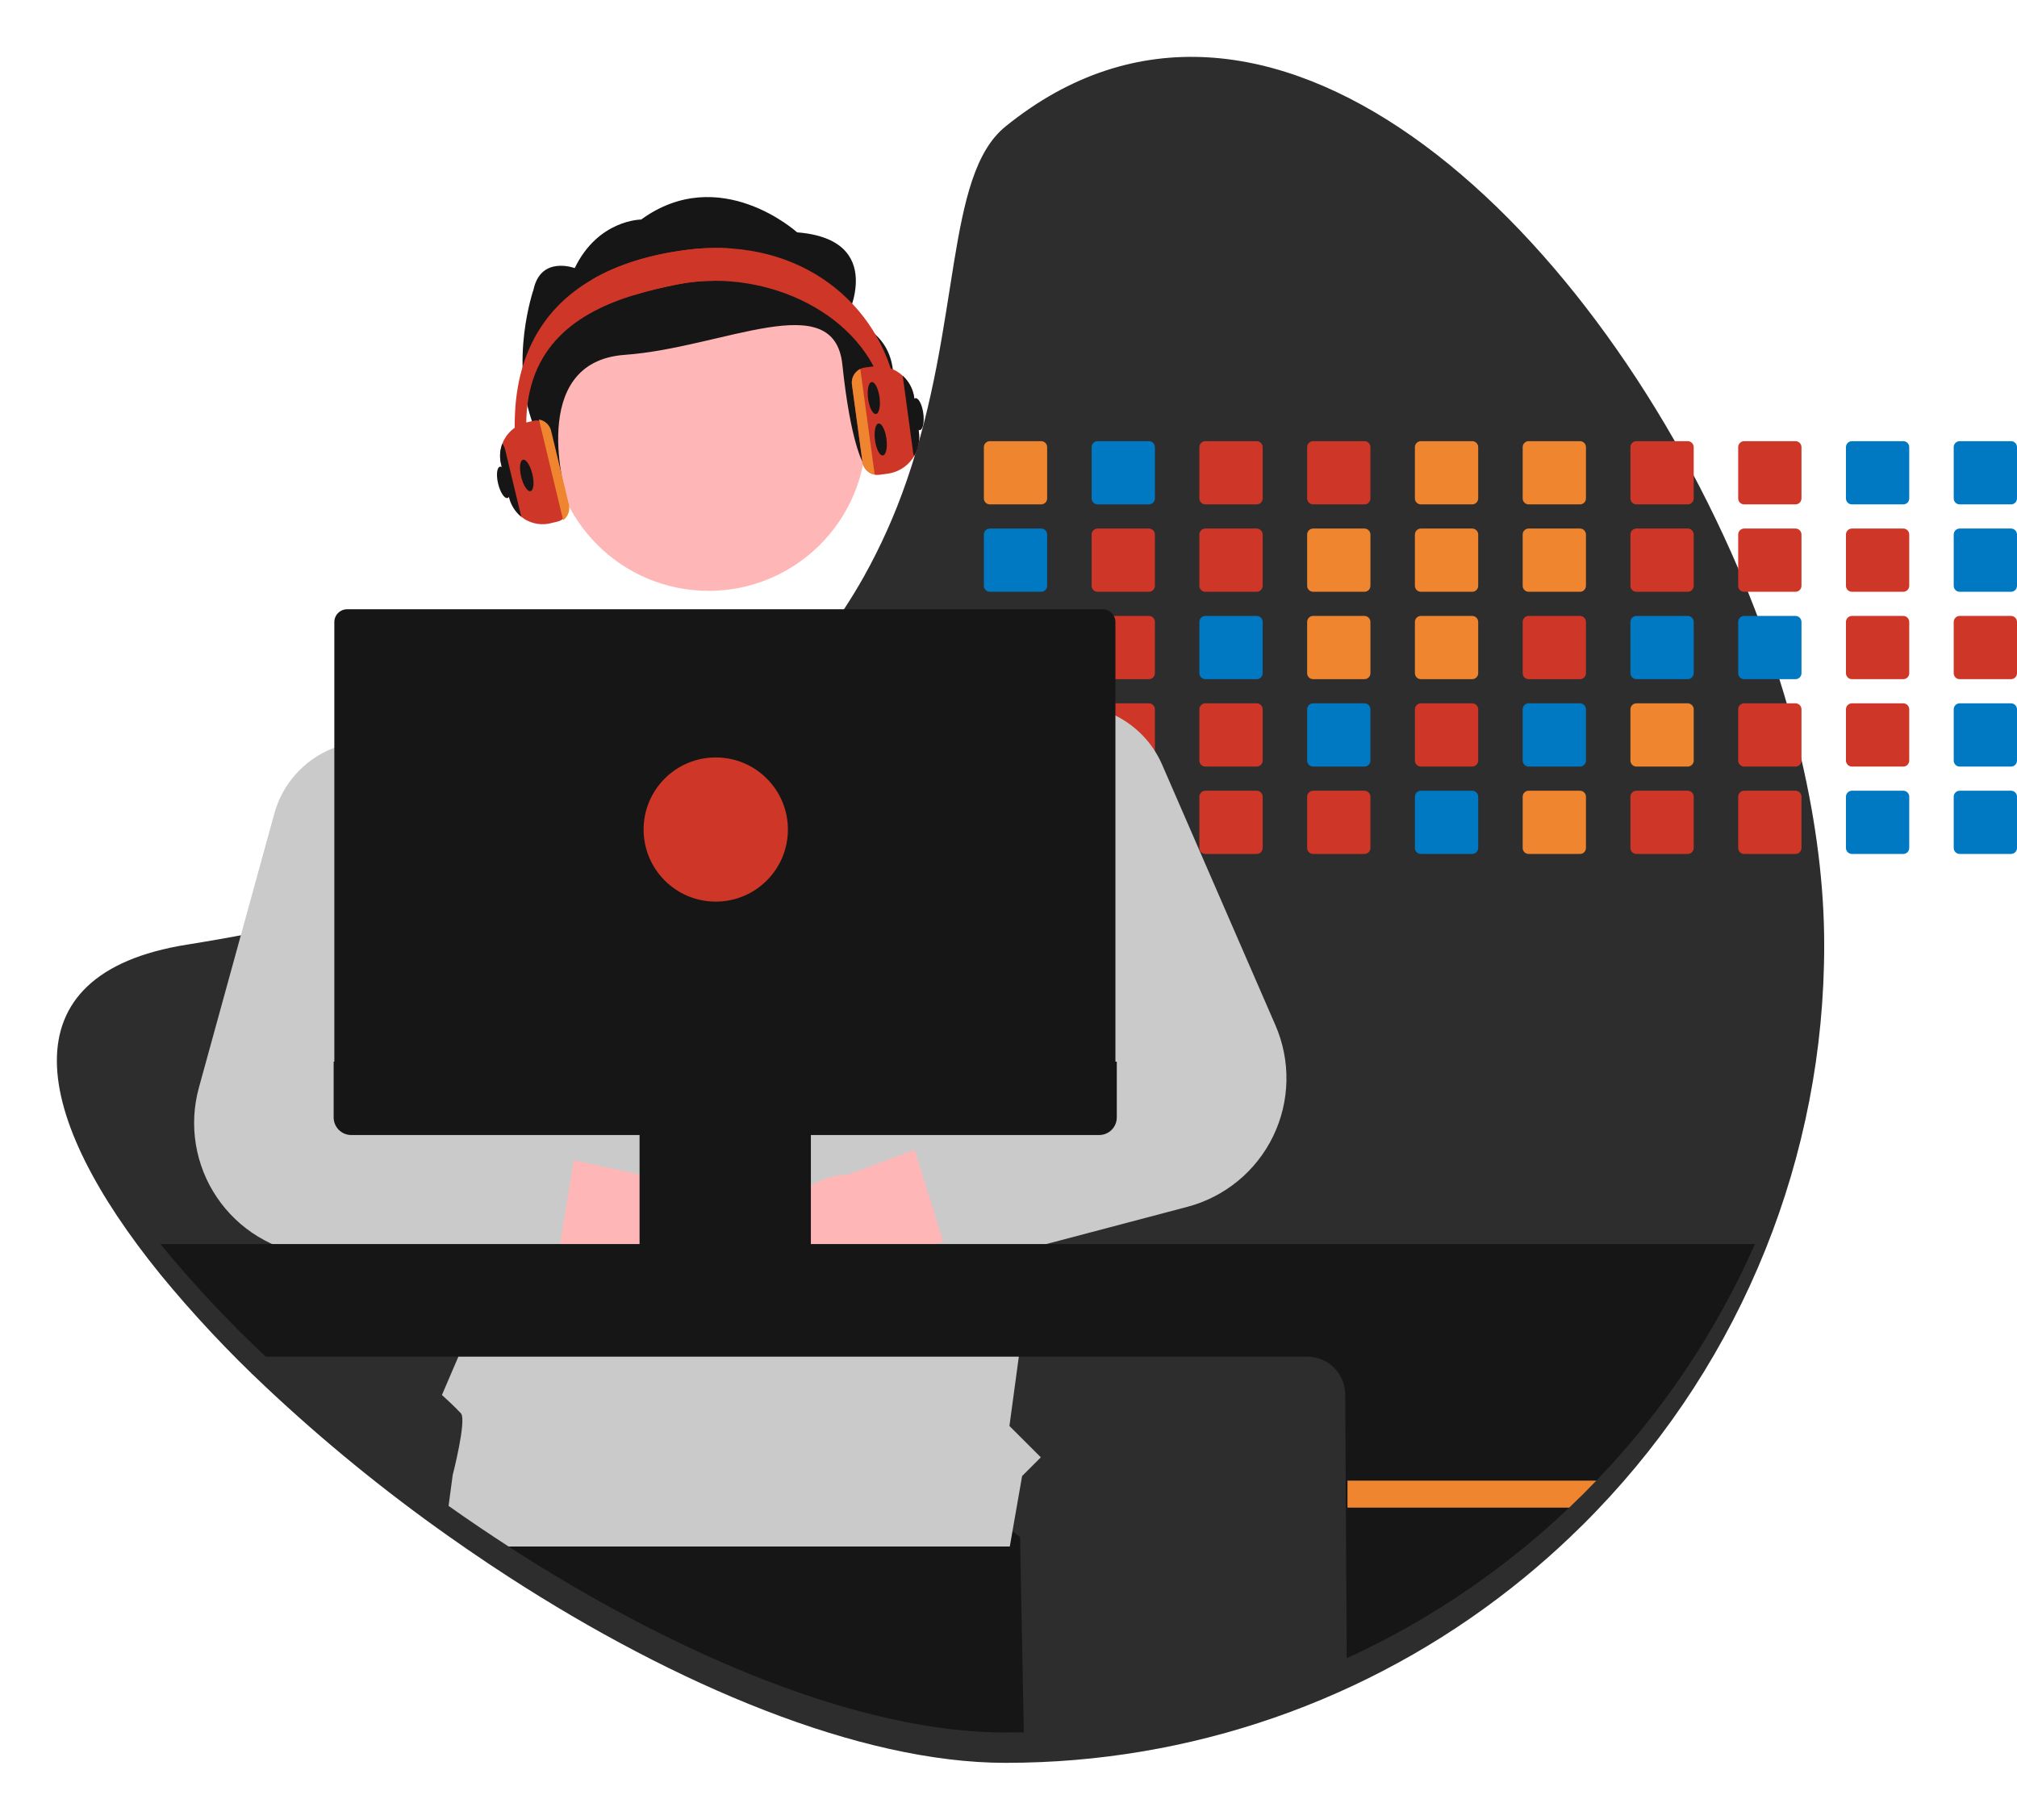 <svg width="532" height="480" viewBox="0 0 532 480" fill="none" xmlns="http://www.w3.org/2000/svg">
<g filter="url(#filter0_d_1_316)">
<path d="M481.147 241.187C481.215 296.87 459.677 350.41 421.061 390.554C418.733 392.989 416.342 395.366 413.889 397.685C410.15 401.238 406.286 404.654 402.297 407.932C364.976 438.658 318.385 455.925 270.041 456.945C268.43 456.982 266.813 457 265.19 457C226.634 457 178.14 436.42 134.131 407.932C130.49 405.575 126.882 403.164 123.306 400.698C121.634 399.556 119.971 398.397 118.315 397.223C101.342 385.246 85.231 372.094 70.1 357.862C60.194 348.571 50.905 338.645 42.291 328.146C8.477 286.465 1.018 248.908 49.227 241.187C54.935 240.276 60.474 239.302 65.846 238.266C73.626 236.771 81.072 235.158 88.184 233.424C97.764 231.098 106.764 228.575 115.185 225.856C118.017 224.945 120.785 224.015 123.488 223.068C163.448 209.042 190.194 190.753 208.399 170.908C211.487 167.549 214.333 164.149 216.939 160.709C220.926 155.473 224.547 149.969 227.777 144.236C232.235 136.27 235.98 127.926 238.967 119.301L239.132 118.827C253.617 77.073 249.21 38.343 265.19 25.381C333.5 -30.035 418.545 48.882 458.462 141.946C460.474 146.635 462.367 151.353 464.14 156.099C464.936 158.219 465.704 160.343 466.443 162.471C468.388 168.016 470.153 173.576 471.738 179.151C472.346 181.277 472.925 183.401 473.476 185.523C474.066 187.813 474.631 190.097 475.154 192.38C479.038 209.103 481.147 225.595 481.147 241.187Z" fill="#2D2D2D"/>
</g>
<path d="M270.041 456.945C268.43 456.982 266.813 457 265.19 457C226.634 457 178.14 436.42 134.131 407.932C130.49 405.575 126.882 403.164 123.306 400.698L126.442 381.624L221.394 369.026L269.05 405.442L270.041 456.945Z" fill="#171617"/>
<path d="M274.612 116.367H261.081C260.662 116.367 260.26 116.534 259.964 116.83C259.667 117.126 259.501 117.527 259.501 117.946V131.474C259.501 131.681 259.542 131.886 259.621 132.077C259.701 132.268 259.818 132.442 259.964 132.588C260.111 132.734 260.285 132.85 260.477 132.928C260.668 133.007 260.874 133.047 261.081 133.047H274.612C275.03 133.047 275.431 132.881 275.727 132.587C276.024 132.292 276.191 131.891 276.192 131.474V117.946C276.191 117.528 276.024 117.127 275.728 116.831C275.432 116.535 275.03 116.368 274.612 116.367Z" fill="#EF852F"/>
<path d="M274.612 139.419H261.081C260.662 139.419 260.26 139.586 259.964 139.882C259.667 140.178 259.501 140.579 259.501 140.998V154.526C259.501 154.733 259.542 154.938 259.621 155.129C259.701 155.32 259.818 155.494 259.964 155.64C260.111 155.786 260.285 155.902 260.477 155.98C260.668 156.059 260.874 156.099 261.081 156.099H274.612C275.03 156.099 275.431 155.934 275.727 155.639C276.024 155.344 276.191 154.944 276.192 154.526V140.998C276.191 140.58 276.024 140.179 275.728 139.883C275.432 139.587 275.031 139.42 274.612 139.419Z" fill="#0078C2"/>
<path d="M274.612 162.471H261.081C260.662 162.471 260.26 162.637 259.964 162.934C259.667 163.23 259.501 163.631 259.501 164.05V177.571C259.5 177.779 259.541 177.984 259.62 178.176C259.699 178.368 259.816 178.542 259.963 178.689C260.109 178.836 260.284 178.952 260.476 179.031C260.668 179.11 260.873 179.151 261.081 179.151H274.612C275.031 179.15 275.433 178.984 275.729 178.688C276.025 178.392 276.192 177.99 276.192 177.571V164.05C276.191 163.632 276.024 163.231 275.728 162.935C275.432 162.639 275.031 162.472 274.612 162.471Z" fill="#0078C2"/>
<path d="M276.168 186.822C276.1 186.459 275.908 186.13 275.624 185.892C275.34 185.655 274.982 185.524 274.612 185.522H261.081C260.662 185.523 260.26 185.689 259.964 185.985C259.667 186.281 259.501 186.683 259.501 187.102V200.623C259.5 200.831 259.541 201.036 259.62 201.228C259.699 201.42 259.816 201.594 259.963 201.741C260.109 201.888 260.284 202.004 260.476 202.083C260.668 202.162 260.873 202.203 261.081 202.202H274.612C275.031 202.202 275.433 202.036 275.729 201.74C276.025 201.444 276.192 201.042 276.192 200.623V187.102C276.193 187.008 276.185 186.915 276.168 186.822Z" fill="#0078C2"/>
<path d="M275.226 208.696C275.031 208.616 274.822 208.574 274.612 208.574H261.081C260.873 208.574 260.668 208.615 260.476 208.694C260.284 208.773 260.109 208.889 259.963 209.036C259.816 209.183 259.699 209.357 259.62 209.549C259.541 209.741 259.5 209.946 259.501 210.154V223.675C259.5 223.883 259.54 224.089 259.619 224.281C259.698 224.473 259.815 224.647 259.961 224.794C260.108 224.941 260.283 225.057 260.475 225.136C260.667 225.215 260.873 225.255 261.081 225.254H274.612C275.031 225.254 275.433 225.088 275.729 224.792C276.025 224.496 276.192 224.094 276.192 223.675V210.154C276.191 209.843 276.1 209.539 275.928 209.28C275.756 209.021 275.512 208.818 275.226 208.696Z" fill="#0078C2"/>
<path d="M303.035 116.367H289.504C289.085 116.367 288.683 116.534 288.387 116.83C288.091 117.126 287.924 117.527 287.924 117.946V131.474C287.924 131.681 287.965 131.886 288.045 132.077C288.124 132.268 288.241 132.442 288.387 132.588C288.534 132.734 288.708 132.85 288.9 132.928C289.092 133.007 289.297 133.047 289.504 133.047H303.035C303.453 133.047 303.854 132.881 304.15 132.587C304.447 132.292 304.614 131.891 304.615 131.474V117.946C304.614 117.528 304.447 117.127 304.151 116.831C303.855 116.535 303.454 116.368 303.035 116.367Z" fill="#0078C2"/>
<path d="M303.035 139.419H289.504C289.085 139.419 288.683 139.586 288.387 139.882C288.09 140.178 287.924 140.579 287.924 140.998V154.526C287.924 154.733 287.965 154.938 288.045 155.129C288.124 155.32 288.241 155.494 288.387 155.64C288.534 155.786 288.708 155.902 288.9 155.98C289.092 156.059 289.297 156.099 289.504 156.099H303.035C303.453 156.099 303.854 155.934 304.15 155.639C304.447 155.344 304.614 154.944 304.615 154.526V140.998C304.614 140.58 304.447 140.179 304.151 139.883C303.855 139.587 303.454 139.42 303.035 139.419Z" fill="#CE3727"/>
<path d="M303.035 162.471H289.504C289.085 162.471 288.683 162.637 288.387 162.934C288.09 163.23 287.924 163.631 287.924 164.05V177.571C287.923 177.779 287.964 177.984 288.043 178.176C288.123 178.368 288.239 178.542 288.386 178.689C288.533 178.836 288.707 178.952 288.899 179.031C289.091 179.11 289.296 179.151 289.504 179.151H303.035C303.454 179.15 303.856 178.984 304.152 178.688C304.449 178.392 304.615 177.99 304.615 177.571V164.05C304.614 163.632 304.447 163.231 304.151 162.935C303.855 162.639 303.454 162.472 303.035 162.471Z" fill="#CE3727"/>
<path d="M303.035 185.522H289.504C289.173 185.523 288.85 185.627 288.581 185.821C288.313 186.016 288.113 186.289 288.009 186.604C287.953 186.764 287.924 186.932 287.924 187.102V200.623C287.923 200.831 287.964 201.036 288.043 201.228C288.122 201.42 288.239 201.594 288.386 201.741C288.532 201.888 288.707 202.004 288.899 202.083C289.091 202.162 289.296 202.203 289.504 202.202H303.035C303.454 202.202 303.856 202.036 304.152 201.74C304.449 201.444 304.615 201.042 304.615 200.623V187.102C304.614 186.683 304.447 186.282 304.151 185.986C303.855 185.69 303.454 185.524 303.035 185.522Z" fill="#CE3727"/>
<path d="M303.035 208.574H289.504C289.296 208.574 289.091 208.615 288.899 208.694C288.707 208.773 288.533 208.889 288.386 209.036C288.239 209.183 288.123 209.357 288.043 209.549C287.964 209.741 287.923 209.946 287.924 210.154V223.675C287.923 223.883 287.964 224.088 288.043 224.28C288.123 224.472 288.239 224.646 288.386 224.793C288.533 224.94 288.707 225.056 288.899 225.135C289.091 225.214 289.296 225.255 289.504 225.254H303.035C303.454 225.254 303.856 225.088 304.152 224.792C304.449 224.496 304.615 224.094 304.615 223.675V210.154C304.615 209.735 304.449 209.333 304.152 209.037C303.856 208.741 303.454 208.575 303.035 208.574Z" fill="#0078C2"/>
<path d="M331.458 116.367H317.927C317.508 116.367 317.106 116.534 316.81 116.83C316.514 117.126 316.347 117.527 316.347 117.946V131.474C316.347 131.681 316.388 131.886 316.468 132.077C316.547 132.268 316.664 132.442 316.811 132.588C316.957 132.734 317.132 132.85 317.323 132.928C317.515 133.007 317.72 133.047 317.927 133.047H331.458C331.876 133.047 332.277 132.881 332.574 132.587C332.87 132.292 333.037 131.891 333.038 131.474V117.946C333.037 117.528 332.87 117.127 332.574 116.831C332.278 116.535 331.877 116.368 331.458 116.367Z" fill="#CE3727"/>
<path d="M331.458 139.419H317.927C317.508 139.419 317.106 139.586 316.81 139.882C316.514 140.178 316.347 140.579 316.347 140.998V154.526C316.347 154.733 316.388 154.938 316.468 155.129C316.547 155.32 316.664 155.494 316.811 155.64C316.957 155.786 317.132 155.902 317.323 155.98C317.515 156.059 317.72 156.099 317.927 156.099H331.458C331.876 156.099 332.277 155.934 332.574 155.639C332.87 155.344 333.037 154.944 333.038 154.526V140.998C333.037 140.58 332.87 140.179 332.574 139.883C332.278 139.587 331.877 139.42 331.458 139.419Z" fill="#CE3727"/>
<path d="M331.458 162.471H317.927C317.508 162.471 317.106 162.637 316.81 162.934C316.514 163.23 316.347 163.631 316.347 164.05V177.571C316.346 177.779 316.387 177.984 316.466 178.176C316.546 178.368 316.662 178.542 316.809 178.689C316.956 178.836 317.13 178.952 317.322 179.031C317.514 179.11 317.72 179.151 317.927 179.151H331.458C331.877 179.15 332.279 178.984 332.575 178.688C332.872 178.392 333.038 177.99 333.038 177.571V164.05C333.037 163.632 332.87 163.231 332.574 162.935C332.278 162.639 331.877 162.472 331.458 162.471Z" fill="#0078C2"/>
<path d="M331.458 185.522H317.927C317.508 185.523 317.106 185.689 316.81 185.985C316.514 186.281 316.347 186.683 316.347 187.102V200.623C316.346 200.831 316.387 201.036 316.466 201.228C316.546 201.42 316.662 201.594 316.809 201.741C316.956 201.888 317.13 202.004 317.322 202.083C317.514 202.162 317.72 202.203 317.927 202.202H331.458C331.877 202.202 332.279 202.036 332.575 201.74C332.872 201.444 333.038 201.042 333.038 200.623V187.102C333.037 186.683 332.87 186.282 332.574 185.986C332.278 185.69 331.877 185.524 331.458 185.522Z" fill="#CE3727"/>
<path d="M331.458 208.574H317.927C317.72 208.574 317.514 208.615 317.322 208.694C317.13 208.773 316.956 208.889 316.809 209.036C316.662 209.183 316.546 209.357 316.466 209.549C316.387 209.741 316.346 209.946 316.347 210.154V223.675C316.346 223.883 316.387 224.088 316.466 224.28C316.546 224.472 316.662 224.646 316.809 224.793C316.956 224.94 317.13 225.056 317.322 225.135C317.514 225.214 317.72 225.255 317.927 225.254H331.458C331.877 225.254 332.279 225.088 332.575 224.792C332.872 224.496 333.038 224.094 333.038 223.675V210.154C333.038 209.735 332.872 209.333 332.575 209.037C332.279 208.741 331.877 208.575 331.458 208.574Z" fill="#CE3727"/>
<path d="M359.881 116.367H346.35C345.931 116.367 345.529 116.534 345.233 116.83C344.937 117.126 344.77 117.527 344.77 117.946V131.474C344.77 131.681 344.811 131.886 344.891 132.077C344.97 132.268 345.087 132.442 345.234 132.588C345.38 132.734 345.555 132.85 345.746 132.928C345.938 133.007 346.143 133.047 346.35 133.047H359.881C360.299 133.047 360.7 132.881 360.997 132.587C361.293 132.292 361.46 131.891 361.461 131.474V117.946C361.46 117.528 361.293 117.127 360.997 116.831C360.701 116.535 360.3 116.368 359.881 116.367Z" fill="#CE3727"/>
<path d="M359.881 139.419H346.35C345.931 139.419 345.529 139.586 345.233 139.882C344.937 140.178 344.77 140.579 344.77 140.998V154.526C344.77 154.733 344.811 154.938 344.891 155.129C344.97 155.32 345.087 155.494 345.234 155.64C345.38 155.786 345.555 155.902 345.746 155.98C345.938 156.059 346.143 156.099 346.35 156.099H359.881C360.299 156.099 360.7 155.934 360.997 155.639C361.293 155.344 361.46 154.944 361.461 154.526V140.998C361.46 140.58 361.293 140.179 360.997 139.883C360.701 139.587 360.3 139.42 359.881 139.419Z" fill="#EF852F"/>
<path d="M359.881 162.471H346.35C345.931 162.471 345.529 162.637 345.233 162.934C344.937 163.23 344.77 163.631 344.77 164.05V177.571C344.769 177.779 344.81 177.984 344.889 178.176C344.969 178.368 345.085 178.542 345.232 178.689C345.379 178.836 345.553 178.952 345.745 179.031C345.937 179.11 346.143 179.151 346.35 179.151H359.881C360.3 179.15 360.702 178.984 360.998 178.688C361.295 178.392 361.461 177.99 361.461 177.571V164.05C361.46 163.632 361.293 163.231 360.997 162.935C360.701 162.639 360.3 162.472 359.881 162.471Z" fill="#EF852F"/>
<path d="M359.881 185.522H346.35C345.931 185.523 345.529 185.689 345.233 185.985C344.937 186.281 344.77 186.683 344.77 187.102V200.623C344.769 200.831 344.81 201.036 344.889 201.228C344.969 201.42 345.085 201.594 345.232 201.741C345.379 201.888 345.553 202.004 345.745 202.083C345.937 202.162 346.143 202.203 346.35 202.202H359.881C360.3 202.202 360.702 202.036 360.998 201.74C361.295 201.444 361.461 201.042 361.461 200.623V187.102C361.46 186.683 361.293 186.282 360.997 185.986C360.701 185.69 360.3 185.524 359.881 185.522Z" fill="#0078C2"/>
<path d="M359.881 208.574H346.35C346.143 208.574 345.937 208.615 345.745 208.694C345.553 208.773 345.379 208.889 345.232 209.036C345.085 209.183 344.969 209.357 344.889 209.549C344.81 209.741 344.769 209.946 344.77 210.154V223.675C344.769 223.883 344.81 224.088 344.889 224.28C344.969 224.472 345.085 224.646 345.232 224.793C345.379 224.94 345.553 225.056 345.745 225.135C345.937 225.214 346.143 225.255 346.35 225.254H359.881C360.3 225.254 360.702 225.088 360.998 224.792C361.295 224.496 361.461 224.094 361.461 223.675V210.154C361.461 209.735 361.295 209.333 360.998 209.037C360.702 208.741 360.3 208.575 359.881 208.574Z" fill="#CE3727"/>
<path d="M388.304 116.367H374.767C374.349 116.368 373.949 116.535 373.654 116.831C373.358 117.127 373.193 117.528 373.193 117.946V131.474C373.193 131.891 373.359 132.291 373.654 132.586C373.949 132.881 374.35 133.047 374.767 133.047H388.304C388.722 133.047 389.123 132.881 389.42 132.587C389.716 132.292 389.883 131.891 389.885 131.474V117.946C389.883 117.528 389.716 117.127 389.42 116.831C389.124 116.535 388.723 116.368 388.304 116.367Z" fill="#EF852F"/>
<path d="M388.304 139.419H374.767C374.349 139.42 373.949 139.587 373.653 139.883C373.358 140.18 373.193 140.58 373.193 140.998V154.526C373.193 154.943 373.359 155.343 373.654 155.638C373.949 155.933 374.35 156.099 374.767 156.099H388.304C388.722 156.099 389.123 155.934 389.42 155.639C389.716 155.344 389.883 154.944 389.885 154.526V140.998C389.883 140.58 389.716 140.179 389.42 139.883C389.124 139.587 388.723 139.42 388.304 139.419Z" fill="#EF852F"/>
<path d="M388.304 162.471H374.767C374.349 162.472 373.949 162.639 373.654 162.935C373.358 163.231 373.193 163.632 373.193 164.05V177.571C373.192 177.778 373.233 177.984 373.312 178.175C373.39 178.367 373.506 178.541 373.652 178.687C373.799 178.834 373.972 178.95 374.164 179.03C374.355 179.109 374.56 179.15 374.767 179.151H388.304C388.723 179.15 389.125 178.984 389.421 178.688C389.718 178.392 389.884 177.99 389.885 177.571V164.05C389.883 163.632 389.716 163.231 389.42 162.935C389.124 162.639 388.723 162.472 388.304 162.471Z" fill="#EF852F"/>
<path d="M388.304 185.522H374.767C374.349 185.524 373.949 185.691 373.654 185.987C373.358 186.283 373.193 186.684 373.193 187.102V200.623C373.192 200.83 373.233 201.035 373.311 201.227C373.39 201.418 373.506 201.592 373.652 201.739C373.799 201.886 373.972 202.002 374.164 202.082C374.355 202.161 374.56 202.202 374.767 202.202H388.304C388.723 202.202 389.125 202.036 389.421 201.74C389.718 201.444 389.884 201.042 389.885 200.623V187.102C389.883 186.683 389.716 186.282 389.42 185.986C389.124 185.69 388.723 185.524 388.304 185.522Z" fill="#CE3727"/>
<path d="M388.304 208.574H374.767C374.56 208.575 374.355 208.616 374.164 208.695C373.972 208.775 373.799 208.891 373.652 209.038C373.506 209.185 373.39 209.359 373.311 209.55C373.233 209.742 373.192 209.947 373.193 210.154V223.675C373.192 223.882 373.233 224.087 373.311 224.279C373.39 224.47 373.506 224.644 373.652 224.791C373.799 224.938 373.972 225.054 374.164 225.134C374.355 225.213 374.56 225.254 374.767 225.254H388.304C388.723 225.254 389.125 225.088 389.421 224.792C389.718 224.496 389.884 224.094 389.885 223.675V210.154C389.884 209.735 389.718 209.333 389.421 209.037C389.125 208.741 388.723 208.575 388.304 208.574Z" fill="#0078C2"/>
<path d="M416.727 116.367H403.19C402.772 116.368 402.372 116.535 402.077 116.831C401.782 117.127 401.616 117.528 401.616 117.946V131.474C401.616 131.891 401.782 132.291 402.077 132.586C402.372 132.881 402.773 133.047 403.19 133.047H416.727C417.145 133.047 417.547 132.881 417.843 132.587C418.139 132.292 418.306 131.891 418.308 131.474V117.946C418.306 117.528 418.14 117.127 417.843 116.831C417.547 116.535 417.146 116.368 416.727 116.367Z" fill="#EF852F"/>
<path d="M416.727 139.419H403.19C402.772 139.42 402.372 139.587 402.077 139.883C401.781 140.18 401.616 140.58 401.616 140.998V154.526C401.616 154.943 401.782 155.343 402.077 155.638C402.372 155.933 402.773 156.099 403.19 156.099H416.727C417.145 156.099 417.546 155.934 417.843 155.639C418.139 155.344 418.306 154.944 418.308 154.526V140.998C418.306 140.58 418.14 140.179 417.843 139.883C417.547 139.587 417.146 139.42 416.727 139.419Z" fill="#EF852F"/>
<path d="M416.727 162.471H403.19C402.772 162.472 402.372 162.639 402.077 162.935C401.781 163.231 401.616 163.632 401.616 164.05V177.571C401.615 177.778 401.656 177.984 401.735 178.175C401.813 178.367 401.929 178.541 402.075 178.687C402.222 178.834 402.395 178.95 402.587 179.03C402.778 179.109 402.983 179.15 403.19 179.151H416.727C417.146 179.15 417.548 178.984 417.845 178.688C418.141 178.392 418.307 177.99 418.308 177.571V164.05C418.306 163.632 418.14 163.231 417.843 162.935C417.547 162.639 417.146 162.472 416.727 162.471Z" fill="#CE3727"/>
<path d="M416.727 185.522H403.19C402.772 185.524 402.372 185.691 402.077 185.987C401.782 186.283 401.616 186.684 401.616 187.102V200.623C401.615 200.83 401.656 201.035 401.735 201.227C401.813 201.418 401.929 201.592 402.075 201.739C402.222 201.886 402.395 202.002 402.587 202.082C402.778 202.161 402.983 202.202 403.19 202.202H416.727C417.146 202.202 417.548 202.036 417.845 201.74C418.141 201.444 418.307 201.042 418.308 200.623V187.102C418.306 186.683 418.14 186.282 417.843 185.986C417.547 185.691 417.146 185.524 416.727 185.522Z" fill="#0078C2"/>
<path d="M416.727 208.574H403.19C402.983 208.575 402.778 208.616 402.587 208.695C402.395 208.775 402.222 208.891 402.075 209.038C401.929 209.185 401.813 209.359 401.735 209.55C401.656 209.742 401.615 209.947 401.616 210.154V223.675C401.615 223.882 401.656 224.087 401.735 224.279C401.813 224.47 401.929 224.644 402.075 224.791C402.222 224.938 402.395 225.054 402.587 225.134C402.778 225.213 402.983 225.254 403.19 225.254H416.727C417.146 225.254 417.548 225.088 417.845 224.792C418.141 224.496 418.307 224.094 418.308 223.675V210.154C418.307 209.735 418.141 209.333 417.845 209.037C417.548 208.741 417.146 208.575 416.727 208.574Z" fill="#EF852F"/>
<path d="M445.15 116.367H431.613C431.195 116.368 430.795 116.535 430.5 116.831C430.205 117.127 430.039 117.528 430.039 117.946V131.474C430.039 131.891 430.205 132.291 430.5 132.586C430.796 132.881 431.196 133.047 431.613 133.047H445.15C445.568 133.047 445.97 132.881 446.266 132.587C446.562 132.292 446.729 131.891 446.731 131.474V117.946C446.729 117.528 446.563 117.127 446.266 116.831C445.97 116.535 445.569 116.368 445.15 116.367Z" fill="#CE3727"/>
<path d="M445.15 139.419H431.613C431.195 139.42 430.795 139.587 430.5 139.883C430.205 140.18 430.039 140.58 430.039 140.998V154.526C430.039 154.943 430.205 155.343 430.5 155.638C430.796 155.933 431.196 156.099 431.613 156.099H445.15C445.568 156.099 445.97 155.934 446.266 155.639C446.562 155.344 446.729 154.944 446.731 154.526V140.998C446.73 140.58 446.563 140.179 446.266 139.883C445.97 139.587 445.569 139.42 445.15 139.419Z" fill="#CE3727"/>
<path d="M445.15 162.471H431.613C431.195 162.472 430.795 162.639 430.5 162.935C430.205 163.231 430.039 163.632 430.039 164.05V177.571C430.039 177.778 430.079 177.984 430.158 178.175C430.237 178.367 430.352 178.541 430.499 178.687C430.645 178.834 430.819 178.95 431.01 179.03C431.201 179.109 431.406 179.15 431.613 179.151H445.15C445.569 179.15 445.971 178.984 446.268 178.688C446.564 178.392 446.731 177.99 446.731 177.571V164.05C446.73 163.632 446.563 163.231 446.266 162.935C445.97 162.639 445.569 162.472 445.15 162.471Z" fill="#0078C2"/>
<path d="M445.15 185.522H431.613C431.195 185.524 430.795 185.691 430.5 185.987C430.205 186.283 430.039 186.684 430.039 187.102V200.623C430.039 200.83 430.079 201.035 430.158 201.227C430.237 201.418 430.352 201.592 430.499 201.739C430.645 201.886 430.819 202.002 431.01 202.082C431.201 202.161 431.406 202.202 431.613 202.202H445.15C445.569 202.202 445.971 202.036 446.268 201.74C446.564 201.444 446.731 201.042 446.731 200.623V187.102C446.73 186.683 446.563 186.282 446.266 185.986C445.97 185.691 445.569 185.524 445.15 185.522Z" fill="#EF852F"/>
<path d="M445.15 208.574H431.613C431.406 208.575 431.201 208.616 431.01 208.695C430.819 208.775 430.645 208.891 430.499 209.038C430.352 209.185 430.237 209.359 430.158 209.55C430.079 209.742 430.039 209.947 430.039 210.154V223.675C430.039 223.882 430.079 224.087 430.158 224.279C430.237 224.47 430.352 224.644 430.499 224.791C430.645 224.938 430.819 225.054 431.01 225.134C431.201 225.213 431.406 225.254 431.613 225.254H445.15C445.569 225.254 445.971 225.088 446.268 224.792C446.564 224.496 446.731 224.094 446.731 223.675V210.154C446.731 209.735 446.564 209.333 446.268 209.037C445.971 208.741 445.569 208.575 445.15 208.574Z" fill="#CE3727"/>
<path d="M473.573 116.367H460.037C459.618 116.368 459.218 116.535 458.923 116.831C458.628 117.127 458.462 117.528 458.462 117.946V131.474C458.462 131.891 458.628 132.291 458.923 132.586C459.219 132.881 459.619 133.047 460.037 133.047H473.573C473.992 133.047 474.393 132.881 474.689 132.587C474.985 132.292 475.152 131.891 475.154 131.474V117.946C475.153 117.528 474.986 117.127 474.69 116.831C474.393 116.535 473.992 116.368 473.573 116.367Z" fill="#CE3727"/>
<path d="M473.573 139.419H460.037C459.618 139.42 459.218 139.587 458.923 139.883C458.628 140.18 458.462 140.58 458.462 140.998V154.526C458.462 154.943 458.628 155.343 458.923 155.638C459.219 155.933 459.619 156.099 460.037 156.099H473.573C473.992 156.099 474.393 155.934 474.689 155.639C474.985 155.344 475.152 154.944 475.154 154.526V140.998C475.153 140.58 474.986 140.179 474.69 139.883C474.393 139.587 473.992 139.42 473.573 139.419Z" fill="#CE3727"/>
<path d="M473.573 162.471H460.037C459.618 162.472 459.218 162.639 458.923 162.935C458.628 163.231 458.462 163.632 458.462 164.05V177.571C458.462 177.778 458.502 177.984 458.581 178.175C458.66 178.367 458.775 178.541 458.922 178.687C459.068 178.834 459.242 178.95 459.433 179.03C459.624 179.109 459.829 179.15 460.037 179.151H473.573C473.992 179.15 474.394 178.984 474.691 178.688C474.987 178.392 475.154 177.99 475.154 177.571V164.05C475.153 163.632 474.986 163.231 474.69 162.935C474.393 162.639 473.992 162.472 473.573 162.471Z" fill="#0078C2"/>
<path d="M473.573 185.522H460.037C459.618 185.524 459.218 185.691 458.923 185.987C458.628 186.283 458.462 186.684 458.462 187.102V200.623C458.462 200.83 458.502 201.035 458.581 201.227C458.66 201.418 458.775 201.592 458.922 201.739C459.068 201.886 459.242 202.002 459.433 202.082C459.624 202.161 459.829 202.202 460.037 202.202H473.573C473.992 202.202 474.394 202.036 474.691 201.74C474.987 201.444 475.154 201.042 475.154 200.623V187.102C475.153 186.683 474.986 186.282 474.69 185.986C474.393 185.691 473.992 185.524 473.573 185.522Z" fill="#CE3727"/>
<path d="M473.573 208.574H460.037C459.829 208.575 459.624 208.616 459.433 208.695C459.242 208.775 459.068 208.891 458.922 209.038C458.775 209.185 458.66 209.359 458.581 209.55C458.502 209.742 458.462 209.947 458.462 210.154V223.675C458.462 223.882 458.502 224.087 458.581 224.279C458.66 224.47 458.775 224.644 458.922 224.791C459.068 224.938 459.242 225.054 459.433 225.134C459.624 225.213 459.829 225.254 460.037 225.254H473.573C473.992 225.254 474.394 225.088 474.691 224.792C474.987 224.496 475.154 224.094 475.154 223.675V210.154C475.154 209.735 474.987 209.333 474.691 209.037C474.394 208.741 473.992 208.575 473.573 208.574Z" fill="#CE3727"/>
<path d="M501.996 116.367H488.46C488.041 116.368 487.641 116.535 487.346 116.831C487.051 117.127 486.885 117.528 486.885 117.946V131.474C486.885 131.891 487.051 132.291 487.347 132.586C487.642 132.881 488.042 133.047 488.46 133.047H501.996C502.415 133.047 502.816 132.881 503.112 132.587C503.408 132.292 503.575 131.891 503.577 131.474V117.946C503.576 117.528 503.409 117.127 503.113 116.831C502.817 116.535 502.415 116.368 501.996 116.367Z" fill="#0078C2"/>
<path d="M501.996 139.419H488.46C488.041 139.42 487.641 139.587 487.346 139.883C487.051 140.18 486.885 140.58 486.885 140.998V154.526C486.885 154.943 487.051 155.343 487.347 155.638C487.642 155.933 488.042 156.099 488.46 156.099H501.996C502.415 156.099 502.816 155.934 503.112 155.639C503.408 155.344 503.575 154.944 503.577 154.526V140.998C503.576 140.58 503.409 140.179 503.113 139.883C502.817 139.587 502.415 139.42 501.996 139.419Z" fill="#CE3727"/>
<path d="M501.996 162.471H488.46C488.041 162.472 487.641 162.639 487.346 162.935C487.051 163.231 486.885 163.632 486.885 164.05V177.571C486.885 177.778 486.925 177.984 487.004 178.175C487.083 178.367 487.199 178.541 487.345 178.687C487.491 178.834 487.665 178.95 487.856 179.03C488.047 179.109 488.252 179.15 488.46 179.151H501.996C502.416 179.15 502.817 178.984 503.114 178.688C503.41 178.392 503.577 177.99 503.577 177.571V164.05C503.576 163.632 503.409 163.231 503.113 162.935C502.817 162.639 502.415 162.472 501.996 162.471Z" fill="#CE3727"/>
<path d="M501.996 185.522H488.46C488.041 185.524 487.641 185.691 487.346 185.987C487.051 186.283 486.885 186.684 486.885 187.102V200.623C486.885 200.83 486.925 201.035 487.004 201.227C487.083 201.418 487.199 201.592 487.345 201.739C487.491 201.886 487.665 202.002 487.856 202.082C488.047 202.161 488.252 202.202 488.46 202.202H501.996C502.416 202.202 502.817 202.036 503.114 201.74C503.41 201.444 503.577 201.042 503.577 200.623V187.102C503.576 186.683 503.409 186.282 503.113 185.986C502.817 185.691 502.415 185.524 501.996 185.522Z" fill="#CE3727"/>
<path d="M501.996 208.574H488.46C488.252 208.575 488.047 208.616 487.856 208.695C487.665 208.775 487.491 208.891 487.345 209.038C487.199 209.185 487.083 209.359 487.004 209.55C486.925 209.742 486.885 209.947 486.885 210.154V223.675C486.885 223.882 486.925 224.087 487.004 224.279C487.083 224.47 487.199 224.644 487.345 224.791C487.491 224.938 487.665 225.054 487.856 225.134C488.047 225.213 488.252 225.254 488.46 225.254H501.996C502.416 225.254 502.817 225.088 503.114 224.792C503.41 224.496 503.577 224.094 503.577 223.675V210.154C503.577 209.735 503.41 209.333 503.114 209.037C502.817 208.741 502.416 208.575 501.996 208.574Z" fill="#0078C2"/>
<path d="M530.42 116.367H516.883C516.465 116.368 516.064 116.535 515.769 116.831C515.474 117.127 515.308 117.528 515.308 117.946V131.474C515.308 131.891 515.474 132.291 515.77 132.586C516.065 132.881 516.465 133.047 516.883 133.047H530.42C530.838 133.047 531.239 132.881 531.535 132.587C531.831 132.292 531.999 131.891 532 131.474V117.946C531.999 117.528 531.832 117.127 531.536 116.831C531.24 116.535 530.838 116.368 530.42 116.367Z" fill="#0078C2"/>
<path d="M530.42 139.419H516.883C516.465 139.42 516.064 139.587 515.769 139.883C515.474 140.18 515.308 140.58 515.308 140.998V154.526C515.308 154.943 515.474 155.343 515.77 155.638C516.065 155.933 516.465 156.099 516.883 156.099H530.42C530.838 156.099 531.239 155.934 531.535 155.639C531.831 155.344 531.999 154.944 532 154.526V140.998C531.999 140.58 531.832 140.179 531.536 139.883C531.24 139.587 530.838 139.42 530.42 139.419Z" fill="#0078C2"/>
<path d="M530.42 162.471H516.883C516.465 162.472 516.064 162.639 515.769 162.935C515.474 163.231 515.308 163.632 515.308 164.05V177.571C515.308 177.778 515.348 177.984 515.427 178.175C515.506 178.367 515.622 178.541 515.768 178.687C515.914 178.834 516.088 178.95 516.279 179.03C516.47 179.109 516.676 179.15 516.883 179.151H530.42C530.839 179.15 531.241 178.984 531.537 178.688C531.833 178.392 532 177.99 532 177.571V164.05C531.999 163.632 531.832 163.231 531.536 162.935C531.24 162.639 530.838 162.472 530.42 162.471Z" fill="#CE3727"/>
<path d="M530.42 185.522H516.883C516.465 185.524 516.064 185.691 515.769 185.987C515.474 186.283 515.308 186.684 515.308 187.102V200.623C515.308 200.83 515.348 201.035 515.427 201.227C515.506 201.418 515.622 201.592 515.768 201.739C515.914 201.886 516.088 202.002 516.279 202.082C516.47 202.161 516.676 202.202 516.883 202.202H530.42C530.839 202.202 531.241 202.036 531.537 201.74C531.833 201.444 532 201.042 532 200.623V187.102C531.999 186.683 531.832 186.282 531.536 185.986C531.24 185.691 530.838 185.524 530.42 185.522Z" fill="#0078C2"/>
<path d="M530.42 208.574H516.883C516.676 208.575 516.47 208.616 516.279 208.695C516.088 208.775 515.914 208.891 515.768 209.038C515.622 209.185 515.506 209.359 515.427 209.55C515.348 209.742 515.308 209.947 515.308 210.154V223.675C515.308 223.882 515.348 224.087 515.427 224.279C515.506 224.47 515.622 224.644 515.768 224.791C515.914 224.938 516.088 225.054 516.279 225.134C516.47 225.213 516.676 225.254 516.883 225.254H530.42C530.839 225.254 531.241 225.088 531.537 224.792C531.833 224.496 532 224.094 532 223.675V210.154C532 209.735 531.833 209.333 531.537 209.037C531.241 208.741 530.839 208.575 530.42 208.574Z" fill="#0078C2"/>
<path d="M219.296 407.933H218.919L219.241 407.89L219.296 407.933Z" fill="#171617"/>
<path d="M186.909 155.853C209.845 155.853 228.438 137.272 228.438 114.352C228.438 91.432 209.845 72.852 186.909 72.852C163.973 72.852 145.379 91.432 145.379 114.352C145.379 137.272 163.973 155.853 186.909 155.853Z" fill="#FFB6B6"/>
<path d="M223.278 83.925C223.278 83.925 234.139 63.175 210.243 61.288C210.243 61.288 189.871 42.821 169.106 57.912C169.106 57.912 157.78 57.912 151.586 70.72C151.586 70.72 142.678 67.344 140.721 76.379C140.721 76.379 134.202 95.243 140.721 112.221C147.239 129.198 149.404 131.085 149.404 131.085C149.404 131.085 138.693 95.49 164.764 93.604C190.836 91.717 220.01 75.436 222.183 96.186C224.355 116.937 227.625 122.049 227.625 122.049C227.625 122.049 248.261 92.414 223.278 83.925Z" fill="#171617"/>
<path d="M294.337 216.629L294.203 217.333L292.701 225.254L282.325 280.044L281.711 283.27L280.423 290.091L278.66 299.397L274.752 320.019L273.633 325.929L273.214 328.146L273.068 328.924L271.907 335.041L271.554 336.887L268.722 357.862L266.248 376.139L274.527 384.412L269.591 389.345L266.351 407.889L266.357 407.932H134.131C128.782 404.47 123.51 400.9 118.315 397.223L119.403 389.083C119.403 389.083 123.148 374.548 121.573 372.811C120.005 371.073 116.564 367.969 116.564 367.969L120.899 357.862L121.5 356.459L120.491 335.545L120.467 335.041L120.133 328.146L120.09 327.259L120.023 325.929L118.741 299.397L118.716 298.959L118.327 290.917L117.963 283.27L117.805 280.044L116.242 247.772L115.185 225.856L114.261 206.776L117.975 205.519L157.698 192.028L174.152 170.653L208.399 170.908L225.163 171.035L253.136 196.96L259.501 199.997L259.549 200.022L264.114 202.202L275.688 207.724L287.924 213.567L294.203 216.562L294.337 216.629Z" fill="#CACACA"/>
<path d="M178.578 345.672C176.068 346.643 173.376 347.053 170.691 346.872C168.006 346.692 165.393 345.925 163.036 344.626C160.68 343.327 158.637 341.527 157.051 339.354C155.466 337.181 154.377 334.687 153.86 332.047L89.089 322.864L111.605 297.412L169.661 310.034C174.156 309.461 178.705 310.556 182.446 313.11C186.187 315.665 188.861 319.502 189.96 323.895C191.059 328.288 190.507 332.931 188.41 336.945C186.312 340.958 182.814 344.063 178.578 345.672V345.672Z" fill="#FFB6B6"/>
<path d="M149.698 299.397C148.499 297.877 146.8 296.829 144.903 296.439L118.327 290.917L115.598 290.352C114.012 290.021 112.514 289.36 111.201 288.41C109.889 287.461 108.792 286.245 107.982 284.843C107.142 283.371 106.633 281.733 106.492 280.044C106.366 278.509 106.55 276.964 107.033 275.501L116.242 247.772L122.217 229.78C122.942 227.61 123.369 225.352 123.488 223.068C123.821 216.746 121.864 210.516 117.975 205.519C114.556 201.127 109.814 197.95 104.449 196.458C99.085 194.966 93.382 195.238 88.184 197.234C88.032 197.288 87.874 197.349 87.722 197.41C83.994 198.897 80.664 201.231 77.994 204.226C75.323 207.221 73.387 210.795 72.337 214.667L65.846 238.265L52.455 286.914C51.114 291.788 50.843 296.895 51.661 301.883C52.478 306.871 54.364 311.625 57.191 315.817C60.017 320.009 63.716 323.542 68.035 326.173C72.354 328.805 77.191 330.472 82.215 331.062L120.491 335.545L138.204 337.622C140.252 337.868 142.318 337.334 143.99 336.126C145.661 334.918 146.816 333.125 147.224 331.105C147.253 330.995 147.275 330.883 147.291 330.77L147.717 328.146L151.321 306.048L151.358 305.823C151.546 304.696 151.495 303.541 151.209 302.435C150.923 301.328 150.409 300.293 149.698 299.397Z" fill="#CACACA"/>
<path d="M219.835 346.38C222.457 346.988 225.18 347.015 227.813 346.457C230.446 345.9 232.924 344.773 235.074 343.154C237.224 341.536 238.992 339.467 240.255 337.092C241.518 334.717 242.244 332.094 242.383 329.408L305.212 311.189L279.328 289.164L223.633 309.842C219.103 309.908 214.754 311.633 211.41 314.689C208.067 317.745 205.962 321.921 205.494 326.425C205.025 330.929 206.227 335.448 208.87 339.126C211.513 342.804 215.415 345.385 219.835 346.38V346.38Z" fill="#FFB6B6"/>
<path d="M336.406 270.435L306.524 201.711C304.08 196.068 299.715 191.474 294.203 188.742C292.499 187.904 290.71 187.252 288.866 186.798C288.58 186.725 288.294 186.658 288.009 186.604C284.099 185.751 280.044 185.826 276.168 186.822C272.625 187.732 269.314 189.378 266.451 191.652C263.587 193.926 261.236 196.778 259.549 200.022C259.531 200.049 259.515 200.077 259.501 200.107C257.617 203.748 256.615 207.781 256.576 211.879C256.537 215.978 257.462 220.029 259.276 223.705L259.647 224.447L280.763 266.827C281.484 268.276 281.891 269.861 281.955 271.478C282.02 273.095 281.742 274.708 281.14 276.21C280.537 277.712 279.623 279.07 278.458 280.195C277.294 281.319 275.904 282.185 274.381 282.735L272.898 283.27L246.225 292.897C244.224 293.611 242.577 295.073 241.633 296.975C240.689 298.878 240.52 301.072 241.162 303.096L241.229 303.309L248.705 327.217C248.742 327.326 248.778 327.436 248.821 327.545C248.886 327.751 248.968 327.952 249.064 328.146C249.858 329.927 251.263 331.366 253.025 332.205C254.786 333.043 256.789 333.226 258.674 332.72L273.068 328.924L276.004 328.146L313.174 318.337C318.065 317.045 322.618 314.713 326.523 311.499C330.428 308.285 333.592 304.267 335.799 299.717C338.005 295.168 339.201 290.197 339.306 285.142C339.411 280.088 338.422 275.071 336.406 270.435L336.406 270.435Z" fill="#CACACA"/>
<path d="M42.291 328.146C50.905 338.645 60.194 348.571 70.1 357.862H344.831C347.478 357.866 350.015 358.919 351.886 360.79C353.757 362.661 354.809 365.197 354.812 367.842L355.207 437.41C372.108 429.651 387.935 419.743 402.297 407.932C406.284 404.658 410.148 401.242 413.889 397.685C416.338 395.364 418.729 392.987 421.061 390.554C438.545 372.352 452.703 351.23 462.893 328.146H42.291Z" fill="#171617"/>
<path d="M421.061 390.553C418.733 392.989 416.342 395.366 413.889 397.685H355.407V390.553H421.061Z" fill="#EF852F"/>
<path d="M293.789 162.471C293.501 161.938 293.073 161.493 292.552 161.183C292.031 160.873 291.436 160.709 290.829 160.709H91.552C90.658 160.712 89.802 161.068 89.171 161.7C88.54 162.331 88.185 163.188 88.184 164.08V283.27H294.203V164.08C294.206 163.517 294.064 162.963 293.789 162.471Z" fill="#171617"/>
<path d="M88.004 280.043V294.751C88.004 295.361 88.124 295.965 88.357 296.528C88.591 297.091 88.933 297.603 89.364 298.034C89.796 298.465 90.308 298.807 90.872 299.041C91.436 299.274 92.04 299.394 92.65 299.394H168.69V328.421H167.68C167.601 328.421 167.522 328.437 167.449 328.467C167.376 328.497 167.309 328.542 167.253 328.598C167.197 328.654 167.152 328.72 167.122 328.793C167.092 328.867 167.076 328.945 167.076 329.024V331.043C167.076 331.122 167.092 331.201 167.122 331.274C167.152 331.347 167.197 331.414 167.253 331.47C167.309 331.526 167.376 331.57 167.449 331.6C167.522 331.631 167.601 331.646 167.68 331.646H214.884C214.964 331.646 215.042 331.631 215.115 331.6C215.189 331.57 215.255 331.526 215.311 331.47C215.367 331.414 215.412 331.347 215.442 331.274C215.472 331.201 215.488 331.122 215.488 331.043V329.024C215.488 328.945 215.472 328.867 215.442 328.793C215.412 328.72 215.367 328.654 215.311 328.598C215.255 328.542 215.189 328.497 215.115 328.467C215.042 328.437 214.964 328.421 214.884 328.421H213.874V299.394H289.914C290.525 299.394 291.129 299.274 291.693 299.041C292.256 298.807 292.768 298.465 293.2 298.034C293.631 297.603 293.974 297.091 294.207 296.528C294.441 295.965 294.561 295.361 294.561 294.751V280.043H88.004Z" fill="#171617"/>
<path d="M188.786 237.828C199.296 237.828 207.816 229.314 207.816 218.812C207.816 208.31 199.296 199.796 188.786 199.796C178.276 199.796 169.757 208.31 169.757 218.812C169.757 229.314 178.276 237.828 188.786 237.828Z" fill="#CE3727"/>
<path d="M237.271 112.085H234.232C234.232 89.124 211.493 74.078 188.552 74.066C185.216 74.056 181.886 74.379 178.614 75.031C174.93 75.766 171.107 76.647 167.35 77.795C152.537 82.333 138.8 91.104 138.8 112.085C138.797 116.159 139.315 120.217 140.344 124.16L137.402 124.926C136.31 120.732 135.759 116.417 135.76 112.085C135.76 93.752 143.292 81.16 156.3 73.653C163.138 69.704 171.484 67.159 181.045 65.92C185.024 65.391 189.047 65.269 193.05 65.556C219.431 67.451 237.271 87.666 237.271 112.085Z" fill="#CE3727"/>
<path d="M242.335 113.767L241.137 104.923C240.842 102.69 239.765 100.633 238.098 99.116C237.028 98.128 235.747 97.395 234.351 96.974C232.956 96.553 231.483 96.455 230.044 96.686L228.142 96.948C227.621 97.016 227.119 97.187 226.665 97.451C226.211 97.715 225.814 98.066 225.497 98.484C225.178 98.901 224.944 99.377 224.809 99.885C224.675 100.393 224.642 100.922 224.713 101.443L227.479 121.816C227.593 122.646 227.965 123.42 228.544 124.027C229.122 124.634 229.876 125.044 230.701 125.199C230.945 125.248 231.193 125.272 231.442 125.272C231.621 125.272 231.8 125.26 231.977 125.236L234.105 124.95C235.402 124.778 236.65 124.343 237.773 123.671C238.895 123 239.869 122.106 240.633 121.044C240.797 120.813 240.955 120.577 241.101 120.334C242.24 118.346 242.675 116.032 242.335 113.767Z" fill="#CE3727"/>
<path d="M226.914 97.318C226.356 97.589 225.87 97.989 225.497 98.484C225.178 98.901 224.944 99.377 224.809 99.885C224.675 100.393 224.642 100.922 224.713 101.443L227.479 121.816C227.593 122.646 227.965 123.42 228.544 124.027C229.122 124.634 229.876 125.044 230.701 125.199L226.914 97.318Z" fill="#EF852F"/>
<path d="M242.335 113.767L241.137 104.923C240.842 102.689 239.765 100.632 238.098 99.116L240.852 119.386C240.893 119.711 240.977 120.03 241.101 120.333C242.24 118.346 242.675 116.032 242.335 113.767Z" fill="#171617"/>
<path d="M232.871 120.14C233.703 120.027 234.121 118.049 233.805 115.722C233.489 113.395 232.559 111.6 231.727 111.713C230.895 111.826 230.477 113.803 230.793 116.13C231.109 118.457 232.039 120.252 232.871 120.14Z" fill="#171617"/>
<path d="M231.047 109.206C231.879 109.093 232.297 107.115 231.981 104.788C231.665 102.461 230.735 100.666 229.903 100.779C229.072 100.892 228.654 102.87 228.97 105.197C229.285 107.524 230.216 109.319 231.047 109.206Z" fill="#171617"/>
<path d="M242.596 113.458C243.428 113.345 243.846 111.367 243.53 109.04C243.214 106.713 242.284 104.918 241.452 105.031C240.621 105.144 240.203 107.122 240.519 109.449C240.835 111.775 241.765 113.571 242.596 113.458Z" fill="#171617"/>
<path d="M188.552 74.066C185.216 74.056 181.886 74.379 178.614 75.031C174.93 75.766 171.107 76.647 167.35 77.795C161.485 77.51 157.169 75.991 156.3 73.653C163.138 69.704 171.484 67.159 181.045 65.92C185.024 65.391 189.047 65.269 193.05 65.556C193.474 65.804 193.841 66.139 194.126 66.539C194.411 66.939 194.608 67.394 194.704 67.876C194.989 69.99 192.576 72.237 188.552 74.066Z" fill="#CE3727"/>
<path d="M149.747 133.162L145.067 113.719C144.9 113.017 144.529 112.381 144.001 111.889C143.474 111.397 142.812 111.072 142.1 110.955C141.899 110.924 141.696 110.907 141.493 110.906C141.206 110.907 140.92 110.942 140.642 111.01L138.83 111.447C136.498 112.011 134.485 113.476 133.232 115.521C131.98 117.566 131.591 120.024 132.15 122.356L134.247 131.079C134.726 133.132 135.866 134.972 137.493 136.315C137.756 136.528 138.033 136.724 138.32 136.904C139.338 137.542 140.475 137.97 141.662 138.162C142.849 138.354 144.062 138.306 145.231 138.022L147.036 137.584C147.513 137.473 147.963 137.264 148.355 136.971C148.939 136.546 149.383 135.956 149.631 135.278C149.879 134.6 149.919 133.864 149.747 133.162Z" fill="#CE3727"/>
<path d="M139.935 129.545C140.751 129.348 140.967 127.338 140.417 125.055C139.867 122.772 138.76 121.08 137.944 121.277C137.128 121.473 136.912 123.483 137.462 125.766C138.012 128.049 139.119 129.741 139.935 129.545Z" fill="#171617"/>
<path d="M133.856 131.367C134.672 131.171 134.888 129.161 134.338 126.878C133.789 124.595 132.681 122.903 131.865 123.099C131.05 123.295 130.834 125.305 131.384 127.588C131.933 129.871 133.041 131.563 133.856 131.367Z" fill="#171617"/>
<path d="M150.045 133.09L145.364 113.646C145.182 112.887 144.78 112.198 144.208 111.667C143.636 111.135 142.92 110.784 142.149 110.657L148.537 137.214C149.168 136.752 149.648 136.114 149.917 135.38C150.185 134.646 150.23 133.849 150.045 133.09Z" fill="#EF852F"/>
<path d="M133.207 118.505C133.078 117.964 132.836 117.457 132.496 117.017C131.838 118.72 131.717 120.583 132.15 122.356L134.247 131.079C134.726 133.132 135.866 134.972 137.493 136.315L133.207 118.505Z" fill="#171617"/>
<defs>
<filter id="filter0_d_1_316" x="0" y="0" width="496.147" height="480" filterUnits="userSpaceOnUse" color-interpolation-filters="sRGB">
<feFlood flood-opacity="0" result="BackgroundImageFix"/>
<feColorMatrix in="SourceAlpha" type="matrix" values="0 0 0 0 0 0 0 0 0 0 0 0 0 0 0 0 0 0 127 0" result="hardAlpha"/>
<feOffset dy="8"/>
<feGaussianBlur stdDeviation="7.5"/>
<feComposite in2="hardAlpha" operator="out"/>
<feColorMatrix type="matrix" values="0 0 0 0 0.029 0 0 0 0 0.029 0 0 0 0 0.029 0 0 0 0.2 0"/>
<feBlend mode="normal" in2="BackgroundImageFix" result="effect1_dropShadow_1_316"/>
<feBlend mode="normal" in="SourceGraphic" in2="effect1_dropShadow_1_316" result="shape"/>
</filter>
</defs>
</svg>
